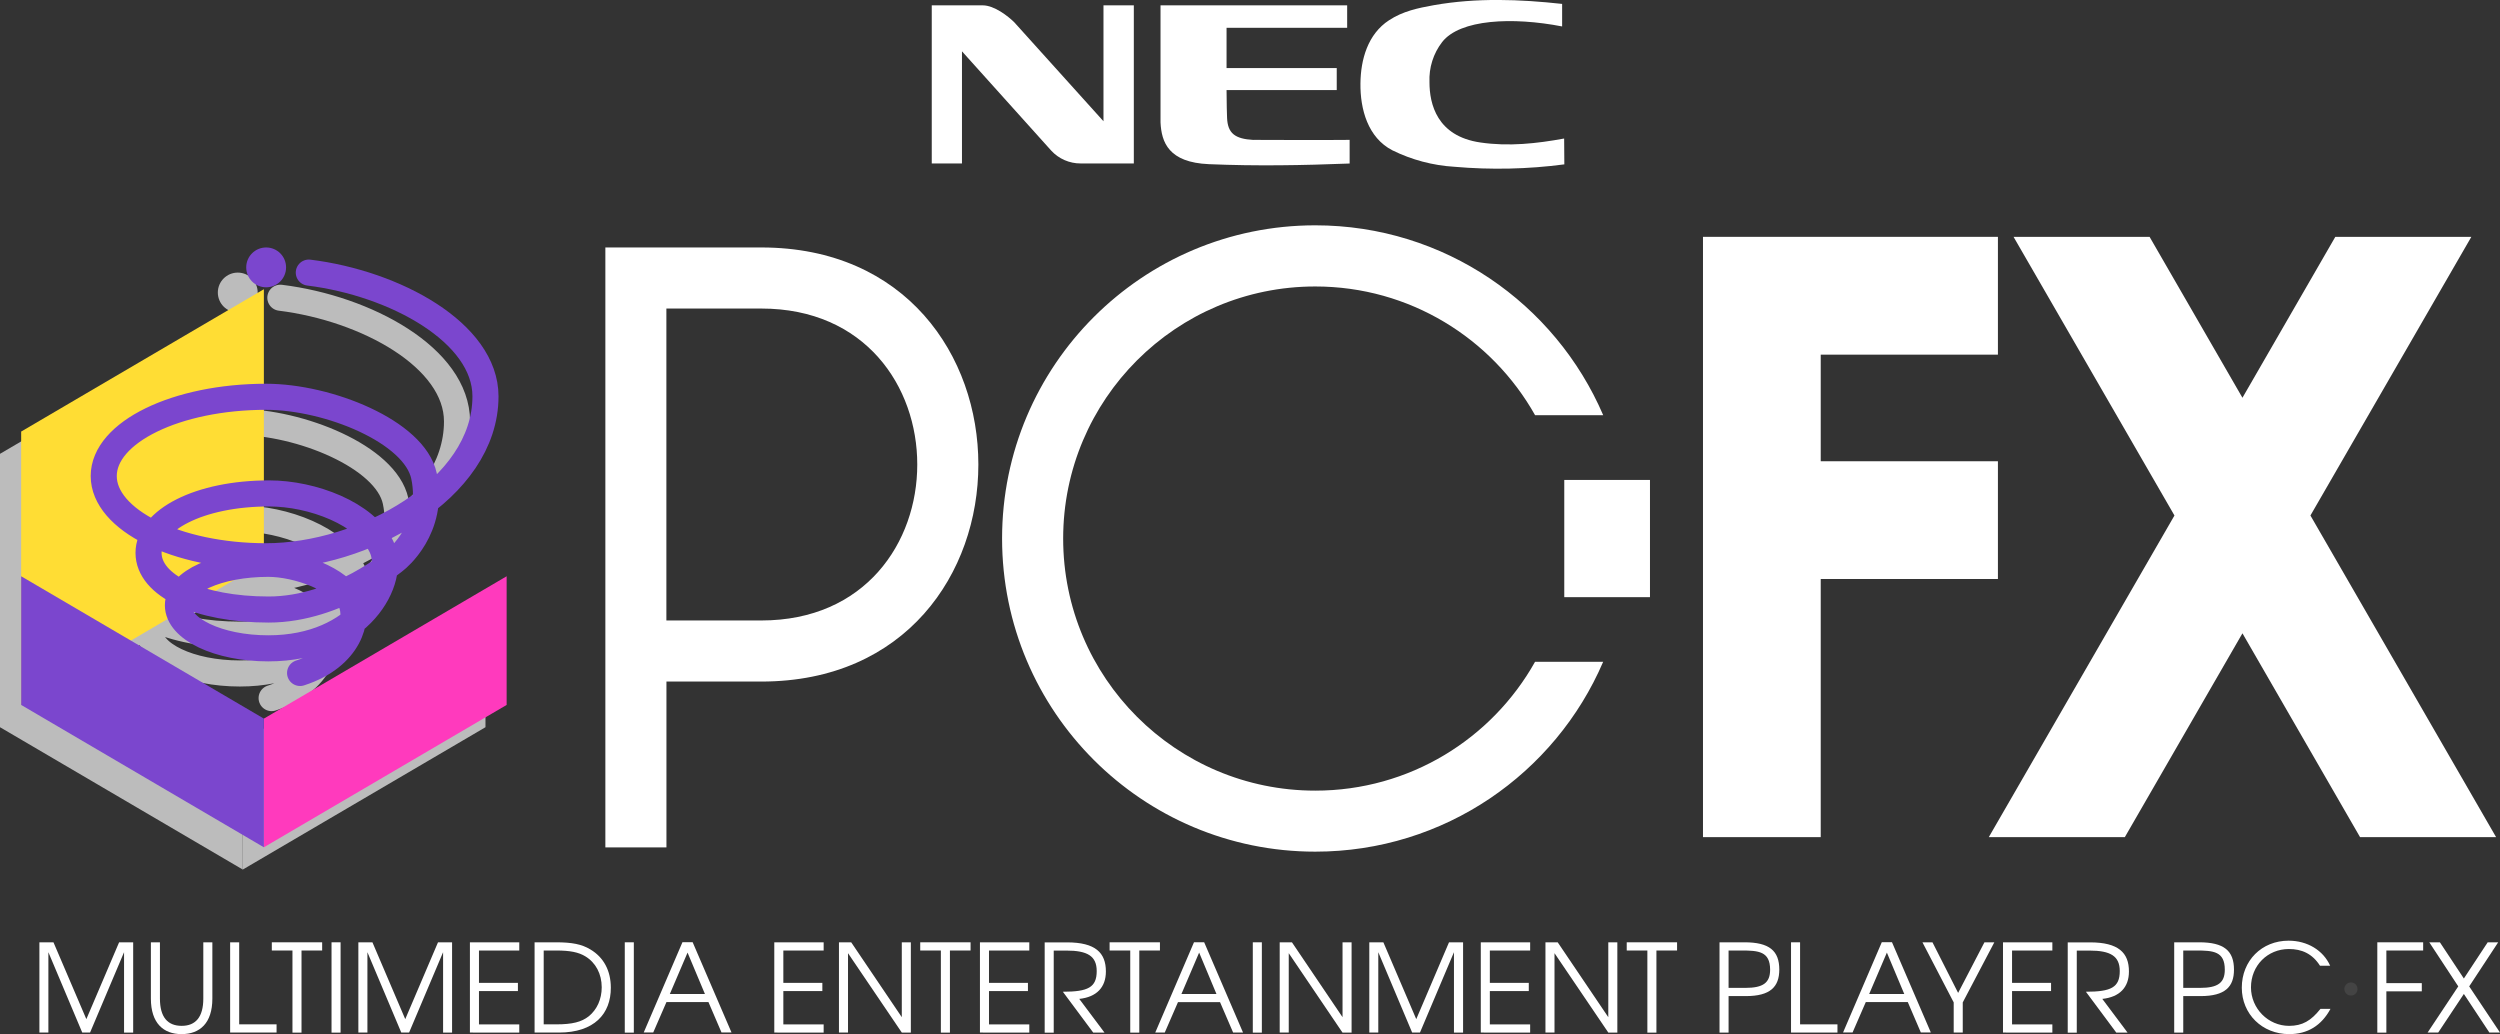<?xml version="1.0" encoding="utf-8"?>
<!-- Generator: Adobe Illustrator 26.0.3, SVG Export Plug-In . SVG Version: 6.00 Build 0)  -->
<svg version="1.1" id="Layer_1" xmlns="http://www.w3.org/2000/svg" xmlns:xlink="http://www.w3.org/1999/xlink" x="0px" y="0px"
	 viewBox="0 0 3839 1588" style="enable-background:new 0 0 3839 1588;" xml:space="preserve">
<rect x="0" y="0" width="3839" height="1588" fill="#333333" stroke="none"/>
<style type="text/css">
	.st0{fill:#444444;}
	.st1{fill:none;stroke:#BCBCBC;stroke-width:40.046;stroke-linecap:round;stroke-miterlimit:10;}
	.st2{fill:#BCBCBC;}
	.st3{fill:#FFDD34;}
	.st4{fill:#7B46CE;}
	.st5{fill:none;stroke:#7B46CE;stroke-width:40.046;stroke-linecap:round;stroke-miterlimit:10;}
	.st6{fill:#FF3ABD;}
	.st7{fill:#FFFFFF;}
	.st8{fill:none;stroke:#000000;stroke-width:37.969;stroke-linecap:round;stroke-miterlimit:10;}
	.st9{clip-path:url(#SVGID_00000081610038574851757720000004703055712284585132_);}
	.st10{fill:none;stroke:#000000;stroke-width:6.626;stroke-miterlimit:10;}
	.st11{clip-path:url(#SVGID_00000031907776501516129880000018222376151620435629_);}
	.st12{fill:none;stroke:#000000;stroke-width:6.276;stroke-miterlimit:10;}
	.st13{fill:none;stroke:#000000;stroke-width:6.29;stroke-miterlimit:10;}
	.st14{fill:none;stroke:#000000;stroke-width:40.687;stroke-linecap:round;stroke-miterlimit:10;}
	.st15{clip-path:url(#SVGID_00000124852733242157232840000014443809471757947521_);}
	.st16{clip-path:url(#SVGID_00000123426405349407189900000007047956300891014281_);}
	.st17{fill:none;stroke:#FFFFFF;stroke-width:6.276;stroke-miterlimit:10;}
</style>
<g>
	<g>
		<path class="st7" d="M190.5,1585.6v-123.4l-52.2,123.4h-12l-52-123.4v123.4H60.5V1447h21.6l50.5,118l50.3-118h21.6v138.7H190.5z"
			/>
		<path class="st7" d="M278.8,1588c-27.9,0-47.1-16.9-47.1-54.6V1447h13.9v86.5c0,28.3,11.7,41.8,33.4,41.8
			c21.4,0,33.2-13.5,33.2-41.8V1447h13.9v86.5C326.1,1571.1,306.9,1588,278.8,1588z"/>
		<path class="st7" d="M353.4,1585.6V1447h13.9V1573h57.4v12.6H353.4z"/>
		<path class="st7" d="M463,1459.6v126.1h-13.9v-126.1h-31.7V1447h77.3v12.6H463z"/>
		<path class="st7" d="M509.1,1585.6V1447H523v138.7H509.1z"/>
		<path class="st7" d="M680.4,1585.6v-123.4l-52.2,123.4h-12l-52-123.4v123.4h-13.9V1447h21.6l50.4,118l50.3-118h21.6v138.7H680.4z"
			/>
		<path class="st7" d="M721.6,1585.6V1447h75.8v12.6h-61.9v49.7h59.8v12.6h-59.8v51.2h61.9v12.6L721.6,1585.6L721.6,1585.6z"/>
		<path class="st7" d="M858.3,1585.6h-37.4V1447h32.7c25.1,0,39.8,3,52.9,10.9c20.6,12.2,31.5,32.8,31.5,58.9
			C938.1,1556.7,912.6,1585.6,858.3,1585.6z M898.9,1468.6c-10.5-6.4-23.6-9-44.7-9h-19.3V1573h19.3c24.6,0,38.8-3.6,49.9-12.4
			c12.7-10.3,19.9-26.3,19.9-44.5C924,1495.6,914.8,1478.2,898.9,1468.6z"/>
		<path class="st7" d="M959.4,1585.6V1447h13.9v138.7H959.4z"/>
		<path class="st7" d="M1108,1585.6l-20.1-46.8h-64.5l-20.3,46.7h-14.6l59.5-138.7h15.6l59.7,138.7H1108V1585.6z M1055.8,1462.8
			l-27.2,63.6h53.9L1055.8,1462.8z"/>
		<path class="st7" d="M1189,1585.6V1447h75.8v12.6h-61.9v49.7h59.9v12.6h-59.9v51.2h61.9v12.6L1189,1585.6L1189,1585.6z"/>
		<path class="st7" d="M1384.8,1585.6l-82.6-121.9v121.9h-13.9V1447h18.8l77.7,115v-115h13.9v138.7H1384.8z"/>
		<path class="st7" d="M1458.7,1459.6v126.1h-13.9v-126.1h-31.7V1447h77.3v12.6H1458.7z"/>
		<path class="st7" d="M1504.8,1585.6V1447h75.8v12.6h-61.9v49.7h59.8v12.6h-59.8v51.2h61.9v12.6L1504.8,1585.6L1504.8,1585.6z"/>
		<path class="st7" d="M1657.3,1533.9l38.8,51.8h-17.3l-46.7-62.8c38.8,0,52-6.7,52-31.7c0-23.1-14.2-31.5-46.5-31.5h-19.5v126.1
			h-13.9v-138.7h34.3c43.5,0,59.7,15.8,59.7,44.7C1698.2,1516.2,1683.9,1531.1,1657.3,1533.9z"/>
		<path class="st7" d="M1749.5,1459.6v126.1h-13.9v-126.1h-31.7V1447h77.3v12.6H1749.5z"/>
		<path class="st7" d="M1893.6,1585.6l-20.1-46.7h-64.6l-20.3,46.7H1774l59.5-138.7h15.6l59.7,138.7H1893.6z M1841.4,1462.8
			l-27.2,63.6h53.8L1841.4,1462.8z"/>
		<path class="st7" d="M1923.8,1585.6V1447h13.9v138.7H1923.8z"/>
		<path class="st7" d="M2061.5,1585.6l-82.5-121.9v121.9h-13.9V1447h18.8l77.7,115v-115h13.9v138.7H2061.5z"/>
		<path class="st7" d="M2232.7,1585.6v-123.4l-52.2,123.4h-12l-52-123.4v123.4h-13.8V1447h21.6l50.5,118l50.3-118h21.6v138.7H2232.7
			z"/>
		<path class="st7" d="M2273.9,1585.6V1447h75.8v12.6h-61.9v49.7h59.8v12.6h-59.8v51.2h61.9v12.6L2273.9,1585.6L2273.9,1585.6z"/>
		<path class="st7" d="M2469.7,1585.6l-82.6-121.9v121.9h-13.9V1447h18.8l77.7,115v-115h13.9v138.7H2469.7z"/>
		<path class="st7" d="M2543.6,1459.6v126.1h-13.9v-126.1H2498V1447h77.3v12.6H2543.6z"/>
		<path class="st7" d="M2681,1529.6h-26.6v56.1h-13.9V1447h38.3c38.1,0,53.5,12.9,53.5,42C2732.2,1515.3,2718.6,1529.6,2681,1529.6z
			 M2674.1,1459.6h-19.7v57.4h25.7c27.6,0,38.1-7.9,38.1-28C2718.1,1460.9,2700.4,1459.6,2674.1,1459.6z"/>
		<path class="st7" d="M2750.3,1585.6V1447h13.9V1573h57.4v12.6H2750.3z"/>
		<path class="st7" d="M2949.7,1585.6l-20.1-46.8h-64.5l-20.3,46.7h-14.6l59.5-138.7h15.6l59.7,138.7h-15.3V1585.6z M2897.5,1462.8
			l-27.2,63.6h53.9L2897.5,1462.8z"/>
		<path class="st7" d="M3014,1539.3v46.3h-13.9v-46.3l-48-92.3h15.4l39.4,77.7l40.4-77.7h15.2L3014,1539.3z"/>
		<path class="st7" d="M3075.8,1585.6V1447h75.8v12.6h-61.9v49.7h59.9v12.6h-59.9v51.2h61.9v12.6L3075.8,1585.6L3075.8,1585.6z"/>
		<path class="st7" d="M3228.3,1533.9l38.8,51.8h-17.3l-46.7-62.8c38.8,0,52-6.7,52-31.7c0-23.1-14.3-31.5-46.5-31.5h-19.5v126.1
			h-13.9v-138.7h34.3c43.5,0,59.7,15.8,59.7,44.7C3269.2,1516.2,3254.9,1531.1,3228.3,1533.9z"/>
		<path class="st7" d="M3379.2,1529.6h-26.6v56.1h-13.9V1447h38.3c38.1,0,53.5,12.9,53.5,42
			C3430.5,1515.3,3417,1529.6,3379.2,1529.6z M3372.3,1459.6h-19.7v57.4h25.7c27.6,0,38.1-7.9,38.1-28
			C3416.4,1460.9,3398.8,1459.6,3372.3,1459.6z"/>
		<path class="st7" d="M3515.3,1588c-41.5,0-72.8-30.8-72.8-71.3c0-41.5,30.6-72.2,71.9-72.2c28.7,0,53.1,14.7,63.8,38.5h-15.6
			c-11.8-18.6-28.1-25.7-47.7-25.7c-33,0-58.3,25.5-58.3,58.9c0,32.5,26.5,59.1,58.5,59.1c20.3,0,33.6-7.7,48.2-26.1h15.4
			C3564.8,1574.9,3543.5,1588,3515.3,1588z"/>
		<path class="st7" d="M3664.5,1459.6v50.1h54.4v12.6h-54.4v63.4h-13.9V1447h70.4v12.6H3664.5L3664.5,1459.6z"/>
		<path class="st7" d="M3822.7,1585.6l-39.2-59.3l-39.4,59.3h-16.3l47.1-70.9l-44.5-67.7h16.3l36.8,55.6l36.6-55.6h16.1l-44.5,67.7
			l47.3,70.9H3822.7z"/>
		<path class="st0" d="M3610.1,1528.8c-5.6,0-10.1-4.5-10.1-10.1s4.5-10.1,10.1-10.1c5.4,0,10.1,4.5,10.1,10.1
			C3620.2,1524.4,3615.5,1528.8,3610.1,1528.8z"/>
	</g>
	<g>
		<g>
			<path class="st7" d="M1169,380L1169,380H997.8l0,0h-68.2v921.3h93.8v-254.7H1169l0,0C1613.5,1046.6,1613.5,380,1169,380z
				 M1169,952.8L1169,952.8h-145.7v-479H1169l0,0C1488.4,473.8,1488.4,952.8,1169,952.8z"/>
			<path class="st7" d="M2019.7,1214.1c-213.8,0-387.1-173.4-387.1-387.1s173.4-387.1,387.1-387.1c145,0,271.3,79.7,337.6,197.7
				h104.6C2388.3,466.1,2218.1,346,2019.7,346c-265.7,0-480.9,215.4-480.9,480.9c0,265.7,215.4,480.9,480.9,480.9
				c198.3,0,368.6-120.1,442.1-291.5h-104.6C2291,1134.4,2164.7,1214.1,2019.7,1214.1z"/>
			<rect x="2402.1" y="737" class="st7" width="131.6" height="180"/>
			<polygon class="st7" points="3068,889.1 3068,708.3 2795.9,708.3 2795.9,544.6 3068,544.6 3068,363.7 2795.9,363.7 2655.3,363.7 
				2615.1,363.7 2615.1,1285.5 2795.9,1285.5 2795.9,889.1 			"/>
			<polygon class="st7" points="3547.9,791.6 3795,363.7 3586.1,363.7 3443.5,610.8 3300.9,363.7 3092,363.7 3339.1,791.6 
				3054,1285.5 3262.9,1285.5 3443.5,972.5 3624.1,1285.5 3833,1285.5 			"/>
		</g>
		<g>
			<path class="st1" d="M430.5,457.2c132.4,16.4,271.3,92.3,271.3,190c0,143.7-189.2,245.6-336.9,245.6
				c-137.7,0-249.3-55.9-249.3-123.2S227.3,647.9,365,647.9c95.4,0,227.9,53.5,242.5,121.6c17.2,81.1-43,128.4-43,128.4
				s-88.4,76.7-195.6,76.7S184.4,938,184.4,887.6s78-91.3,185.1-91.3c66.4,0,148.3,30.9,172.6,81.8
				c24.3,50.7-32.9,156.1-173.8,156.1c-76.7,0-138.8-29.6-138.8-66.1s62.1-63.7,138.8-63.7c44.1,0,110,23.1,126.6,57.8
				c12.7,26.5-0.9,85-77.8,109.8"/>
			<circle class="st2" cx="365.1" cy="449.2" r="30.6"/>
			<g>
				<polygon class="st2" points="0,696.9 0,1116.7 372.8,898 372.8,478.3 				"/>
				<polygon class="st2" points="372.8,1137.7 372.8,1335.3 745.5,1116.7 745.5,919.1 				"/>
				<polygon class="st2" points="372.8,1137.7 372.8,1335.3 0,1116.7 0,919.1 				"/>
			</g>
			<polygon class="st3" points="32.5,662.7 32.5,1082.5 405.2,863.8 405.2,444.1 			"/>
			<circle class="st4" cx="408.7" cy="410.6" r="30.6"/>
			<path class="st5" d="M474.2,418.6c132.4,16.4,271.3,92.3,271.3,190c0,143.7-189.2,245.6-336.9,245.6
				c-137.7,0-249.3-55.9-249.3-123.2S271,609.3,408.6,609.3c95.4,0,227.9,53.5,242.5,121.6c17.2,81.1-43,128.4-43,128.4
				s-88.4,76.7-195.6,76.7S228.1,899.4,228.1,849s78-91.3,185.1-91.3c66.4,0,148.3,30.9,172.6,81.8
				c24.3,50.7-32.9,156.1-173.8,156.1c-76.7,0-138.8-29.6-138.8-66.1s62.1-63.7,138.8-63.7c44.1,0,110,23.1,126.6,57.8
				c12.7,26.5-0.9,85-77.8,109.8"/>
			<polygon class="st6" points="405.2,1103.5 405.2,1301.1 778,1082.5 778,884.9 			"/>
			<polygon class="st4" points="405.2,1103.5 405.2,1301.1 32.5,1082.5 32.5,884.9 			"/>
		</g>
	</g>
	<g>
		<path class="st7" d="M1430.8,8.2h78.2c17.9,0,39,16.7,48.4,25.9l137.1,152.1V8.2h46.6v242.8h-81.6c-17.2,0.1-33.7-7.1-45.3-19.8
			l-137-152.4v172.2h-46.4V8.2z"/>
		<path class="st7" d="M2402.2,252.4c-56,7.4-112.6,8.6-168.8,3.7c-33.1-2-65.5-10.6-95.3-25.3c-37.6-19.4-49.5-63.1-49-102.8
			c0.4-36.6,11.2-75.6,43.9-96.9c21.4-14,44.3-18.7,68.5-23.1c66.3-11.7,132.6-9.1,197.3-2v34.6c-76.3-14.8-156.8-11.1-184.2,23.9
			c-13.6,17.6-20.5,39.5-19.5,61.8c0,33,11.2,82.8,78.2,92.5c43.6,6.4,86.7,1.6,128.6-6.1L2402.2,252.4z"/>
		<path class="st7" d="M1924.6,214.8c6.8,0,111.7,0.5,147.9,0v36.3c-72.7,2.8-142.5,4.1-216,1c-62.2-2.6-72.9-33.8-74.4-64V8.2
			h286.6v34.5h-185.2v61.8h169.2v33.8h-169.2c0,18.3,0.6,39,0.8,42.8c1,23.5,11.9,32.2,40.6,33.8"/>
	</g>
</g>
</svg>
